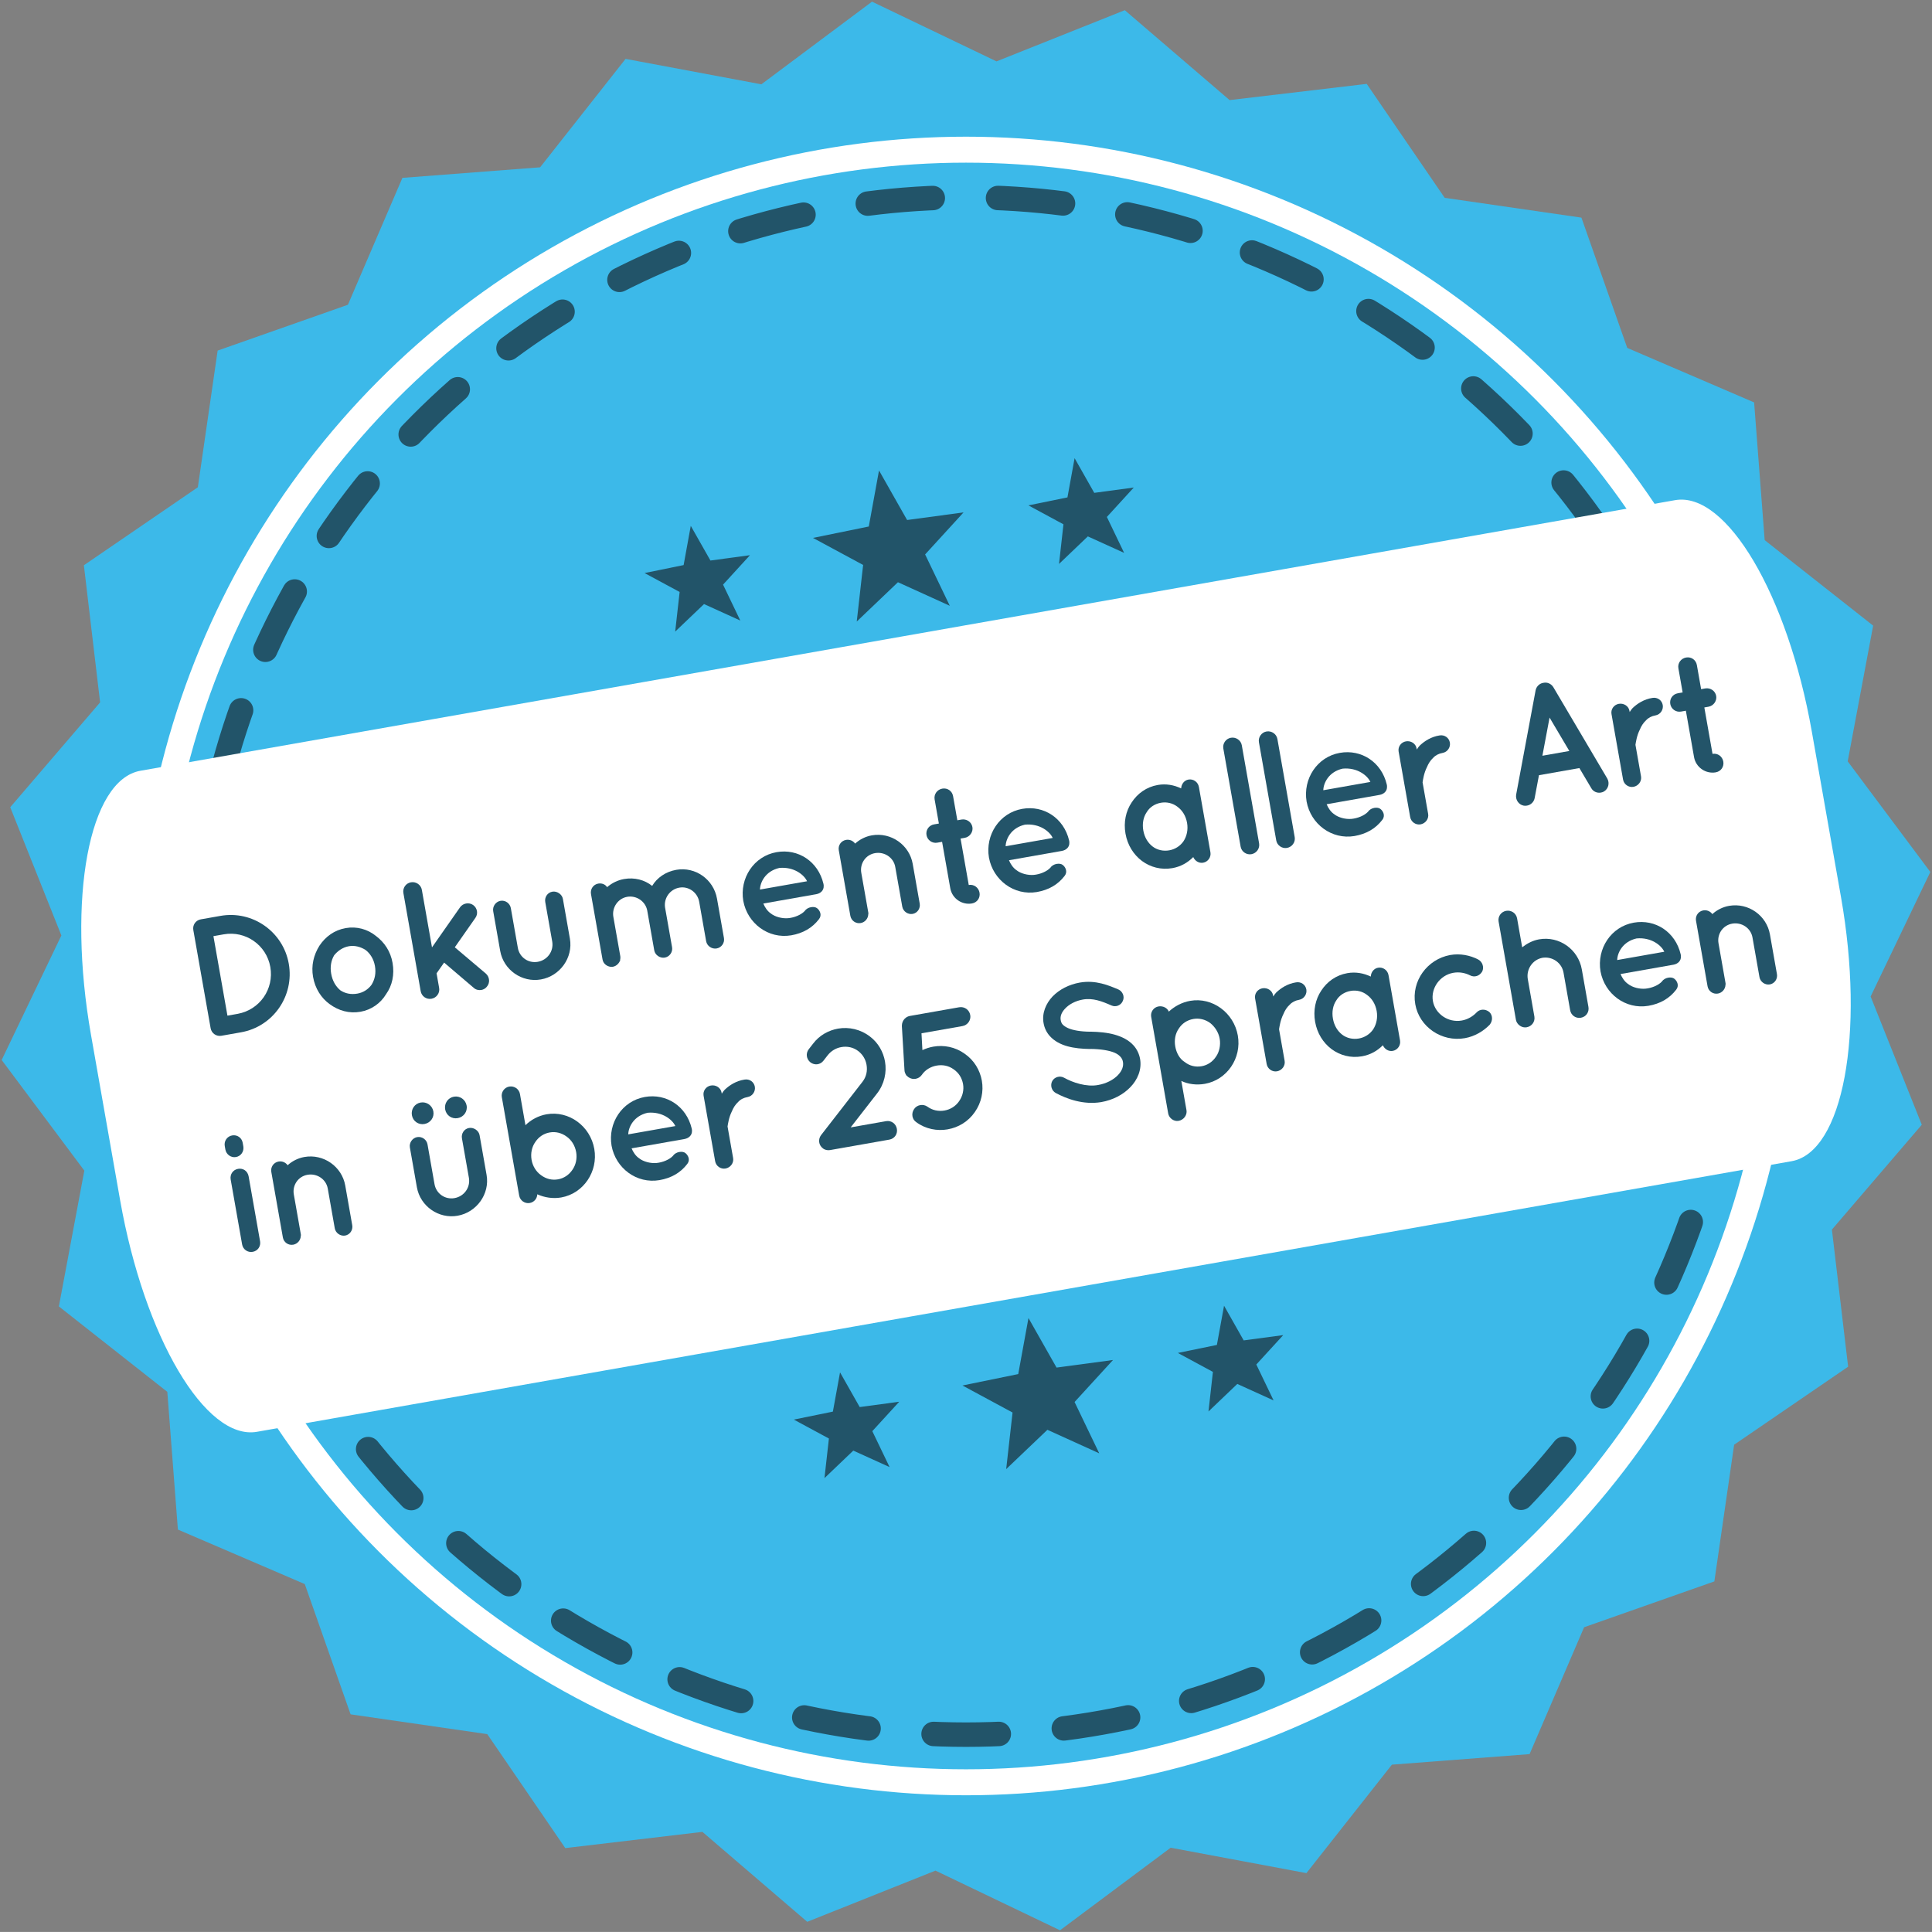 <?xml version="1.0" encoding="utf-8"?>
<!-- Generator: Adobe Illustrator 15.1.0, SVG Export Plug-In . SVG Version: 6.00 Build 0)  -->
<!DOCTYPE svg PUBLIC "-//W3C//DTD SVG 1.1//EN" "http://www.w3.org/Graphics/SVG/1.1/DTD/svg11.dtd">
<svg version="1.1" id="Ebene_1" xmlns="http://www.w3.org/2000/svg" xmlns:xlink="http://www.w3.org/1999/xlink" x="0px" y="0px"
	 width="148.713px" height="148.711px" viewBox="0 0 148.713 148.711" enable-background="new 0 0 148.713 148.711"
	 xml:space="preserve">
<rect x="0" y="0" width="148.713" height="148.711" fill="#808080" stroke="none"/>
<polygon fill="#3CB9E9" points="131.96,121.727 121.935,125.254 117.737,135.02 107.14,135.832 100.559,144.18 90.11,142.225 
	81.593,148.582 72.008,143.988 62.136,147.928 54.066,141.006 43.511,142.255 37.507,133.482 26.987,131.959 23.46,121.932 
	13.693,117.736 12.879,107.136 4.532,100.56 6.491,90.107 0.129,81.591 4.724,72.006 0.788,62.135 7.706,54.065 6.457,43.51 
	15.229,37.506 16.753,26.986 26.78,23.458 30.975,13.691 41.575,12.878 48.153,4.532 58.604,6.49 67.122,0.128 76.706,4.724 
	86.579,0.785 94.647,7.705 105.201,6.457 111.203,15.228 121.728,16.752 125.255,26.78 135.021,30.975 135.833,41.575 
	144.183,48.157 142.224,58.603 148.584,67.119 143.989,76.705 147.926,86.575 141.008,94.646 142.257,105.201 133.483,111.205 "/>
<circle fill="none" stroke="#FFFFFF" stroke-width="2" stroke-miterlimit="10" cx="74.357" cy="74.355" r="62.834"/>
<g>
	
		<circle fill="none" stroke="#225469" stroke-width="1.883" stroke-linecap="round" stroke-miterlimit="10" stroke-dasharray="5.023,5.023" cx="74.357" cy="74.355" r="59.168"/>
</g>
<polygon fill="#225469" points="71.21,42.677 73.109,46.629 69.118,44.816 65.947,47.842 66.438,43.487 62.578,41.405 
	66.874,40.527 67.661,36.213 69.823,40.027 74.168,39.442 "/>
<polygon fill="#225469" points="85.2,39.792 86.528,42.557 83.735,41.289 81.517,43.407 81.858,40.358 79.159,38.901 82.165,38.287 
	82.716,35.267 84.229,37.937 87.271,37.526 "/>
<polygon fill="#225469" points="55.656,45.001 56.984,47.766 54.191,46.497 51.972,48.616 52.314,45.566 49.614,44.11 
	52.621,43.496 53.171,40.476 54.685,43.146 57.727,42.735 "/>
<polygon fill="#225469" points="82.714,107.917 84.612,111.868 80.622,110.057 77.45,113.082 77.94,108.727 74.083,106.646 
	78.377,105.768 79.165,101.454 81.326,105.268 85.672,104.684 "/>
<polygon fill="#225469" points="96.703,105.031 98.032,107.795 95.239,106.527 93.021,108.646 93.362,105.599 90.662,104.141 
	93.668,103.525 94.22,100.506 95.731,103.176 98.774,102.768 "/>
<polygon fill="#225469" points="67.145,110.161 68.475,112.927 65.681,111.658 63.462,113.777 63.804,110.729 61.104,109.271 
	64.11,108.657 64.661,105.637 66.175,108.307 69.217,107.896 "/>
<path fill="#FFFFFF" d="M141.706,69.039c1.857,10.537,0.154,19.645-3.803,20.343L19.782,110.21
	c-3.959,0.698-8.674-7.28-10.534-17.815L7.007,79.673c-1.858-10.538-0.156-19.647,3.804-20.345L128.933,38.5
	c3.959-0.698,8.674,7.279,10.53,17.817L141.706,69.039z"/>
<g enable-background="new    ">
	<path fill="#235469" d="M16.213,79.146l-1.332-7.554c-0.07-0.396,0.184-0.758,0.58-0.828l1.511-0.266
		c2.471-0.436,4.822,1.222,5.256,3.681c0.438,2.483-1.205,4.846-3.676,5.281l-1.511,0.267C16.645,79.796,16.28,79.53,16.213,79.146z
		 M17.507,78.178l0.794-0.14c1.688-0.31,2.806-1.906,2.506-3.609c-0.296-1.677-1.895-2.808-3.584-2.51l-0.795,0.14L17.507,78.178z"
		/>
	<path fill="#235469" d="M25.377,77.293c-0.649-0.467-1.123-1.201-1.28-2.098c-0.153-0.87,0.046-1.685,0.488-2.396
		c0.47-0.704,1.147-1.206,2.03-1.361c0.846-0.149,1.679,0.087,2.31,0.596c0.685,0.512,1.139,1.211,1.292,2.082
		c0.158,0.896-0.022,1.746-0.5,2.411c-0.418,0.695-1.121,1.201-1.966,1.351C26.867,78.033,26.06,77.793,25.377,77.293z
		 M25.492,74.949c0.097,0.551,0.343,0.97,0.7,1.275c0.374,0.252,0.826,0.344,1.313,0.258c0.448-0.079,0.828-0.317,1.095-0.682
		c0.256-0.414,0.356-0.894,0.26-1.445c-0.093-0.524-0.354-0.954-0.734-1.243c-0.369-0.226-0.815-0.358-1.264-0.279
		c-0.486,0.086-0.872,0.365-1.143,0.703C25.484,73.934,25.399,74.424,25.492,74.949z"/>
	<path fill="#235469" d="M32.382,76.296l-1.331-7.554c-0.068-0.384,0.183-0.758,0.58-0.828c0.396-0.07,0.772,0.194,0.84,0.578
		l0.781,4.431l2.162-3.089c0.222-0.315,0.683-0.396,0.999-0.176c0.331,0.232,0.41,0.68,0.176,1l-1.581,2.259l2.389,2.021
		c0.298,0.265,0.338,0.719,0.073,1.017c-0.107,0.138-0.265,0.219-0.418,0.246c-0.205,0.036-0.426-0.018-0.583-0.161l-2.284-1.947
		l-0.58,0.827l0.198,1.128c0.067,0.384-0.195,0.76-0.592,0.83C32.813,76.946,32.449,76.68,32.382,76.296z"/>
	<path fill="#235469" d="M41.635,75.391c-1.46,0.258-2.875-0.733-3.133-2.193l-0.539-3.061c-0.063-0.357,0.188-0.732,0.559-0.797
		c0.384-0.068,0.734,0.201,0.798,0.558l0.54,3.061c0.128,0.73,0.806,1.204,1.536,1.075c0.742-0.131,1.229-0.81,1.114-1.542
		l-0.54-3.061c-0.063-0.357,0.162-0.728,0.546-0.795c0.359-0.063,0.748,0.198,0.812,0.556l0.539,3.061
		C44.123,73.712,43.106,75.132,41.635,75.391z"/>
	<path fill="#235469" d="M51.189,69.838c0.002,0.014,0.005,0.026,0.007,0.039l0.535,3.034c0.065,0.371-0.188,0.733-0.56,0.799
		c-0.357,0.063-0.745-0.187-0.811-0.558l-0.535-3.034c-0.002-0.013-0.004-0.024-0.006-0.038c-0.138-0.702-0.828-1.174-1.545-1.048
		c-0.704,0.125-1.189,0.817-1.061,1.546l0.535,3.034c0.004,0.026-0.002,0.067,0.002,0.093c0.003,0.013,0.007,0.039,0.007,0.039
		c-0.008,0.027-0.003,0.053-0.024,0.083c0.002,0.014,0.007,0.039,0.012,0.064c-0.075,0.251-0.3,0.476-0.568,0.523
		c-0.051,0.009-0.092,0.003-0.13,0.01c-0.321-0.023-0.609-0.236-0.668-0.569l-0.535-3.034c-0.002-0.013-0.002-0.013-0.002-0.013
		l-0.351-1.984c-0.069-0.397,0.186-0.746,0.558-0.811c0.269-0.047,0.536,0.05,0.682,0.275c0.366-0.316,0.815-0.54,1.303-0.625
		c0.806-0.143,1.582,0.063,2.165,0.528c0.377-0.634,1.048-1.095,1.854-1.237c1.473-0.259,2.875,0.734,3.137,2.219l0.535,3.034
		c0.065,0.371-0.188,0.733-0.559,0.799s-0.746-0.187-0.812-0.558l-0.535-3.034c-0.128-0.729-0.821-1.214-1.525-1.09
		C51.565,68.452,51.091,69.13,51.189,69.838z"/>
	<path fill="#235469" d="M57.213,69.345c-0.293-1.744,0.807-3.442,2.561-3.751c1.664-0.293,3.201,0.716,3.608,2.426
		c0.003,0.014,0.007,0.038,0.012,0.064c0.004,0.024,0.016,0.089,0.008,0.117c0.016,0.314-0.217,0.566-0.575,0.629l-4.071,0.718
		c0.115,0.283,0.315,0.591,0.584,0.769c0.323,0.26,0.876,0.4,1.331,0.359c0.467-0.042,0.997-0.255,1.274-0.555
		c0.22-0.329,0.751-0.383,0.953-0.208c0.198,0.149,0.395,0.512,0.147,0.832c-0.526,0.687-1.234,1.089-2.143,1.25
		C59.146,72.291,57.533,71.083,57.213,69.345z M58.498,68.472l3.624-0.639c-0.219-0.49-1.005-1.13-2.134-1.024
		C58.908,67.053,58.508,67.929,58.498,68.472z"/>
	<path fill="#235469" d="M70.254,66.492l0.539,3.059c0.065,0.371-0.174,0.731-0.546,0.796c-0.358,0.063-0.731-0.188-0.797-0.56
		l-0.54-3.059c-0.126-0.718-0.83-1.188-1.56-1.059c-0.717,0.126-1.179,0.801-1.053,1.519l0.54,3.059
		c0.007,0.039,0.014,0.077-0.004,0.134c-0.009,0.317-0.248,0.611-0.58,0.669c-0.385,0.068-0.733-0.188-0.799-0.559l-0.54-3.06
		l-0.35-1.985c-0.065-0.371,0.175-0.729,0.56-0.797c0.269-0.047,0.539,0.064,0.697,0.286c0.341-0.31,0.788-0.547,1.287-0.635
		C68.594,64.039,69.999,65.044,70.254,66.492z"/>
	<path fill="#235469" d="M74.85,63.662c0.068,0.383-0.208,0.762-0.592,0.83l-0.32,0.056l0.63,3.572
		c0.396-0.07,0.76,0.196,0.83,0.593c0.07,0.396-0.183,0.758-0.58,0.829c-0.781,0.138-1.534-0.39-1.672-1.171l-0.63-3.572
		l-0.371,0.065c-0.396,0.07-0.76-0.196-0.828-0.58c-0.069-0.397,0.184-0.758,0.58-0.828l0.371-0.065l-0.327-1.857
		c-0.069-0.396,0.196-0.761,0.593-0.831c0.397-0.07,0.759,0.183,0.828,0.58l0.328,1.857l0.32-0.057
		C74.394,63.016,74.78,63.264,74.85,63.662z"/>
	<path fill="#235469" d="M76.123,66.012c-0.295-1.744,0.806-3.442,2.56-3.751c1.664-0.293,3.202,0.716,3.609,2.426
		c0.002,0.014,0.007,0.039,0.011,0.064c0.005,0.025,0.017,0.089,0.008,0.118c0.016,0.313-0.217,0.565-0.575,0.629l-4.071,0.718
		c0.115,0.283,0.315,0.591,0.584,0.769c0.323,0.259,0.875,0.399,1.33,0.359c0.469-0.043,0.998-0.255,1.275-0.555
		c0.219-0.329,0.751-0.383,0.953-0.208c0.198,0.149,0.394,0.512,0.147,0.832c-0.526,0.687-1.233,1.089-2.144,1.25
		C78.055,68.958,76.442,67.75,76.123,66.012z M77.408,65.139l3.623-0.639c-0.219-0.49-1.004-1.13-2.135-1.024
		C77.818,63.72,77.418,64.595,77.408,65.139z"/>
	<path fill="#235469" d="M92.729,63.097l0.442,2.509c0.065,0.371-0.188,0.733-0.559,0.799c-0.333,0.059-0.633-0.14-0.764-0.433
		c-0.425,0.431-0.965,0.738-1.605,0.851c-0.87,0.153-1.689-0.072-2.341-0.551c-0.655-0.491-1.114-1.229-1.268-2.1
		c-0.156-0.883,0.023-1.733,0.474-2.406c0.446-0.686,1.137-1.19,2.007-1.344c0.641-0.113,1.255,0.003,1.802,0.264
		c0.021-0.334,0.234-0.623,0.566-0.681c0.372-0.065,0.732,0.187,0.801,0.572L92.729,63.097z M91.372,63.336
		c-0.095-0.538-0.368-0.964-0.731-1.23c-0.369-0.291-0.835-0.394-1.283-0.315c-0.461,0.081-0.865,0.338-1.098,0.735
		c-0.252,0.375-0.35,0.866-0.255,1.404c0.093,0.525,0.354,0.954,0.72,1.233c0.35,0.268,0.818,0.371,1.278,0.29
		c0.448-0.079,0.851-0.336,1.103-0.71C91.354,64.355,91.465,63.861,91.372,63.336z"/>
	<path fill="#235469" d="M94.744,56.788c0.397-0.07,0.774,0.194,0.842,0.578l1.332,7.554c0.067,0.384-0.196,0.761-0.594,0.831
		c-0.384,0.068-0.761-0.196-0.828-0.58l-1.332-7.554C94.097,57.232,94.36,56.855,94.744,56.788z"/>
	<path fill="#235469" d="M97.484,56.305c0.397-0.07,0.774,0.194,0.842,0.578l1.332,7.554c0.067,0.384-0.196,0.76-0.594,0.831
		c-0.384,0.067-0.761-0.196-0.828-0.58l-1.332-7.554C96.837,56.75,97.101,56.373,97.484,56.305z"/>
	<path fill="#235469" d="M100.574,61.701c-0.294-1.744,0.807-3.442,2.56-3.751c1.665-0.293,3.202,0.716,3.609,2.426
		c0.003,0.014,0.007,0.039,0.012,0.064c0.004,0.025,0.016,0.089,0.007,0.118c0.016,0.314-0.216,0.566-0.575,0.629l-4.07,0.718
		c0.115,0.283,0.314,0.591,0.583,0.769c0.323,0.26,0.876,0.4,1.331,0.359c0.468-0.043,0.998-0.255,1.275-0.555
		c0.218-0.329,0.751-0.383,0.953-0.208c0.197,0.149,0.395,0.511,0.146,0.832c-0.525,0.687-1.233,1.089-2.143,1.25
		C102.507,64.647,100.894,63.439,100.574,61.701z M101.859,60.828l3.624-0.639c-0.219-0.49-1.005-1.13-2.135-1.024
		C102.27,59.409,101.869,60.285,101.859,60.828z"/>
	<path fill="#235469" d="M111.601,57.156c0.063,0.359-0.175,0.731-0.559,0.799c-0.294,0.052-0.538,0.174-0.726,0.378
		c-0.216,0.197-0.37,0.449-0.48,0.718c-0.235,0.464-0.304,0.978-0.335,1.168l0.429,2.432c0.065,0.371-0.201,0.736-0.585,0.803
		c-0.371,0.065-0.732-0.188-0.798-0.56l-0.89-5.044c-0.065-0.371,0.19-0.72,0.562-0.786c0.384-0.067,0.756,0.17,0.821,0.542
		l0.016,0.09c0.062-0.104,0.146-0.223,0.224-0.303c0.373-0.356,0.883-0.683,1.525-0.784
		C111.189,56.542,111.535,56.785,111.601,57.156z"/>
	<path fill="#235469" d="M121.57,59.121l-3.111,0.549l-0.334,1.775c-0.065,0.302-0.306,0.516-0.586,0.565
		c-0.091,0.016-0.168,0.017-0.25,0.004c-0.396-0.075-0.648-0.453-0.586-0.847l1.5-8.041c0.065-0.301,0.315-0.53,0.601-0.567
		c0.291-0.065,0.593,0.067,0.758,0.328l4.159,7.043c0.193,0.349,0.085,0.79-0.262,0.996c-0.059,0.037-0.146,0.066-0.236,0.082
		c-0.281,0.05-0.579-0.069-0.732-0.333L121.57,59.121z M120.797,57.806l-1.521-2.57l-0.552,2.936L120.797,57.806z"/>
	<path fill="#235469" d="M127.987,54.268c0.063,0.359-0.175,0.731-0.559,0.799c-0.294,0.052-0.538,0.174-0.726,0.378
		c-0.216,0.197-0.37,0.449-0.48,0.719c-0.235,0.464-0.304,0.978-0.335,1.167l0.429,2.432c0.065,0.371-0.201,0.736-0.585,0.803
		c-0.371,0.065-0.732-0.188-0.798-0.56l-0.89-5.044c-0.065-0.371,0.19-0.72,0.562-0.786c0.384-0.067,0.756,0.17,0.821,0.542
		l0.016,0.09c0.062-0.104,0.146-0.223,0.224-0.303c0.373-0.356,0.883-0.683,1.525-0.784
		C127.576,53.654,127.922,53.896,127.987,54.268z"/>
	<path fill="#235469" d="M132.101,53.569c0.067,0.384-0.208,0.763-0.592,0.83l-0.32,0.057l0.63,3.572
		c0.397-0.07,0.76,0.196,0.83,0.593c0.07,0.396-0.183,0.758-0.58,0.829c-0.78,0.137-1.534-0.39-1.672-1.171l-0.63-3.572
		l-0.371,0.065c-0.396,0.07-0.761-0.196-0.828-0.58c-0.069-0.397,0.184-0.758,0.58-0.828l0.371-0.065l-0.327-1.857
		c-0.07-0.396,0.196-0.761,0.593-0.831c0.397-0.07,0.759,0.184,0.829,0.58l0.327,1.857l0.32-0.057
		C131.645,52.924,132.031,53.172,132.101,53.569z"/>
</g>
<g enable-background="new    ">
	<path fill="#235469" d="M18.729,88.236c0.068,0.383-0.17,0.756-0.567,0.826c-0.384,0.067-0.747-0.199-0.815-0.583L17.3,88.211
		c-0.067-0.385,0.186-0.746,0.569-0.813c0.396-0.07,0.746,0.186,0.813,0.569L18.729,88.236z M19.139,90.553l0.88,4.993
		c0.067,0.384-0.173,0.744-0.569,0.813c-0.384,0.068-0.746-0.186-0.813-0.57l-0.88-4.992c-0.072-0.41,0.184-0.759,0.566-0.826
		C18.72,89.9,19.066,90.143,19.139,90.553z"/>
	<path fill="#235469" d="M26.574,91.25l0.539,3.059c0.065,0.371-0.175,0.73-0.546,0.797c-0.358,0.063-0.733-0.189-0.799-0.561
		l-0.539-3.059c-0.127-0.718-0.83-1.188-1.56-1.059c-0.717,0.126-1.179,0.801-1.052,1.52l0.539,3.059
		c0.007,0.039,0.014,0.077-0.004,0.133c-0.01,0.318-0.248,0.611-0.581,0.67c-0.384,0.068-0.732-0.188-0.798-0.559l-0.54-3.06
		l-0.35-1.985c-0.065-0.371,0.176-0.729,0.56-0.797c0.269-0.048,0.539,0.063,0.697,0.285c0.341-0.311,0.788-0.547,1.287-0.635
		C24.914,88.796,26.319,89.802,26.574,91.25z"/>
	<path fill="#235469" d="M35.222,93.58c-1.46,0.257-2.876-0.734-3.133-2.194l-0.539-3.061c-0.063-0.357,0.188-0.731,0.559-0.798
		c0.385-0.067,0.735,0.201,0.798,0.559l0.539,3.061c0.129,0.73,0.807,1.204,1.537,1.076c0.742-0.132,1.229-0.811,1.113-1.543
		l-0.539-3.061c-0.063-0.357,0.162-0.728,0.546-0.795c0.358-0.063,0.749,0.197,0.812,0.555l0.539,3.061
		C37.711,91.9,36.693,93.32,35.222,93.58z M32.379,84.866c0.461-0.081,0.897,0.225,0.979,0.686c0.081,0.46-0.227,0.885-0.688,0.966
		c-0.461,0.082-0.883-0.215-0.964-0.675C31.625,85.382,31.918,84.947,32.379,84.866z M34.939,84.415
		c0.461-0.081,0.897,0.224,0.979,0.685s-0.227,0.886-0.688,0.967s-0.883-0.215-0.964-0.675
		C34.186,84.931,34.479,84.496,34.939,84.415z"/>
	<path fill="#235469" d="M39.523,89.533c-0.002-0.012-0.002-0.012-0.002-0.012l-0.894-5.07c-0.065-0.371,0.186-0.746,0.569-0.813
		c0.396-0.069,0.761,0.196,0.826,0.567l0.424,2.407c0.415-0.417,0.994-0.729,1.621-0.841c1.729-0.304,3.369,0.911,3.678,2.665
		c0.305,1.729-0.821,3.433-2.549,3.737c-0.641,0.112-1.293,0.003-1.839-0.244c-0.01,0.318-0.235,0.609-0.581,0.67
		c-0.384,0.068-0.748-0.198-0.813-0.569L39.523,89.533z M40.919,89.287c0.086,0.487,0.359,0.914,0.735,1.178
		c0.38,0.276,0.823,0.396,1.297,0.313c0.461-0.08,0.85-0.348,1.111-0.736c0.263-0.377,0.374-0.871,0.288-1.358
		c-0.09-0.512-0.364-0.939-0.74-1.202c-0.379-0.277-0.835-0.395-1.296-0.313c-0.474,0.083-0.85,0.347-1.111,0.736
		C40.939,88.28,40.829,88.775,40.919,89.287z"/>
	<path fill="#235469" d="M47.074,88.189c-0.293-1.744,0.807-3.441,2.561-3.751c1.664-0.294,3.201,0.716,3.608,2.426
		c0.003,0.014,0.007,0.038,0.012,0.064c0.004,0.024,0.016,0.089,0.008,0.117c0.016,0.313-0.217,0.565-0.575,0.63l-4.072,0.717
		c0.116,0.283,0.315,0.592,0.585,0.769c0.323,0.26,0.876,0.4,1.331,0.36c0.467-0.043,0.997-0.256,1.274-0.556
		c0.22-0.329,0.751-0.383,0.953-0.208c0.198,0.15,0.395,0.512,0.147,0.832c-0.526,0.688-1.234,1.09-2.143,1.25
		C49.007,91.137,47.395,89.928,47.074,88.189z M48.359,87.316l3.624-0.639c-0.219-0.49-1.005-1.129-2.134-1.023
		C48.77,85.897,48.369,86.773,48.359,87.316z"/>
	<path fill="#235469" d="M58.102,83.645c0.063,0.359-0.175,0.731-0.559,0.799c-0.295,0.052-0.537,0.174-0.726,0.379
		c-0.217,0.196-0.37,0.448-0.481,0.719c-0.234,0.463-0.302,0.978-0.334,1.167l0.429,2.433c0.065,0.371-0.201,0.735-0.585,0.803
		c-0.371,0.066-0.732-0.188-0.798-0.559l-0.89-5.045c-0.065-0.371,0.189-0.72,0.561-0.785c0.385-0.068,0.757,0.17,0.822,0.541
		l0.016,0.09c0.061-0.104,0.146-0.223,0.224-0.303c0.373-0.356,0.883-0.684,1.525-0.784C57.689,83.031,58.036,83.273,58.102,83.645z
		"/>
	<path fill="#235469" d="M69.036,86.893c0.069,0.396-0.183,0.758-0.58,0.828l-4.532,0.799c0,0,0,0-0.013,0.002l-0.013,0.003
		c-0.192,0.034-0.411-0.007-0.566-0.139c-0.32-0.247-0.371-0.687-0.137-1.005l3.184-4.1c0.313-0.398,0.402-0.862,0.321-1.324
		c-0.072-0.409-0.28-0.768-0.618-1.039c-0.398-0.313-0.876-0.399-1.324-0.32c-0.396,0.07-0.77,0.279-1.039,0.618l-0.334,0.429
		c-0.247,0.321-0.687,0.372-1.007,0.125c-0.309-0.249-0.372-0.688-0.126-1.008l0.334-0.428c0.481-0.64,1.191-1.029,1.921-1.158
		c0.832-0.146,1.738,0.051,2.458,0.61c0.639,0.481,1.028,1.19,1.157,1.921c0.146,0.832-0.05,1.738-0.61,2.458l-2.033,2.614
		l2.727-0.48C68.603,86.229,68.966,86.495,69.036,86.893z"/>
	<path fill="#235469" d="M74.246,81.104c0.735,0.503,1.188,1.268,1.332,2.088c0.142,0.807-0.033,1.682-0.539,2.404
		c-0.504,0.736-1.27,1.188-2.076,1.33c-0.026,0.006-0.026,0.006-0.026,0.006c-0.793,0.139-1.68-0.022-2.392-0.543
		c-0.342-0.217-0.423-0.678-0.181-1.024c0.219-0.329,0.692-0.413,1.024-0.181c0.394,0.287,0.858,0.377,1.319,0.296
		c0.436-0.077,0.854-0.322,1.126-0.728c0.273-0.391,0.374-0.87,0.297-1.306c-0.081-0.461-0.324-0.866-0.728-1.14
		c-0.396-0.286-0.856-0.363-1.306-0.284c-0.436,0.077-0.869,0.312-1.141,0.716c-0.232,0.332-0.693,0.412-1.024,0.181
		c-0.06-0.042-0.109-0.099-0.17-0.142c-0.005-0.025-0.007-0.037-0.02-0.035c-0.005-0.026-0.021-0.05-0.036-0.061
		c-0.007-0.038-0.025-0.063-0.029-0.087c-0.003-0.014-0.015-0.011-0.018-0.023c-0.025-0.075-0.039-0.151-0.038-0.218l-0.2-3.383
		c-0.001-0.225,0.083-0.425,0.229-0.569c0.024-0.018,0.037-0.02,0.047-0.034c0.012-0.016,0.023-0.018,0.034-0.033
		c0.094-0.068,0.191-0.113,0.319-0.135l3.777-0.666c0.41-0.072,0.786,0.191,0.858,0.602c0.067,0.383-0.193,0.773-0.603,0.846
		l-3.15,0.555l0.07,1.295c0.268-0.127,0.556-0.217,0.837-0.267C72.648,80.422,73.521,80.584,74.246,81.104z"/>
	<path fill="#235469" d="M80.994,83.214c0.18-0.322,0.596-0.436,0.917-0.255c0.646,0.362,1.714,0.729,2.62,0.556
		c0.641-0.112,1.183-0.407,1.517-0.756c0.335-0.351,0.445-0.699,0.389-1.02c-0.029-0.167-0.088-0.274-0.188-0.39
		c-0.1-0.114-0.237-0.222-0.452-0.316c-0.415-0.178-1.08-0.285-1.859-0.293l-0.026,0.005c-0.622-0.009-1.212-0.063-1.739-0.208
		s-1.006-0.39-1.366-0.789c-0.247-0.273-0.413-0.613-0.48-0.998c-0.136-0.768,0.183-1.51,0.694-2.049
		c0.525-0.541,1.264-0.922,2.096-1.069c1.229-0.216,2.244,0.226,2.972,0.532c0.331,0.152,0.492,0.547,0.34,0.877
		c-0.139,0.342-0.532,0.504-0.875,0.354c-0.73-0.321-1.425-0.594-2.206-0.456c-0.576,0.102-1.057,0.37-1.356,0.688
		c-0.302,0.316-0.393,0.623-0.345,0.891c0.026,0.154,0.07,0.252,0.152,0.344c0.082,0.09,0.218,0.186,0.404,0.271
		c0.373,0.172,0.985,0.275,1.699,0.281l0.026-0.004c0.676,0.013,1.307,0.072,1.861,0.227c0.57,0.162,1.089,0.414,1.468,0.836
		c0.246,0.273,0.429,0.638,0.499,1.034c0.145,0.819-0.192,1.605-0.751,2.179c-0.546,0.57-1.332,0.987-2.24,1.147
		c-1.385,0.23-2.672-0.256-3.503-0.703C80.938,83.949,80.825,83.533,80.994,83.214z"/>
	<path fill="#235469" d="M89.92,85.706l-0.861-4.892c0,0,0,0-0.003-0.013l-0.446-2.535c-0.065-0.371,0.188-0.731,0.559-0.797
		c0.358-0.063,0.696,0.128,0.797,0.4c0.419-0.391,0.995-0.717,1.648-0.831c1.703-0.301,3.355,0.912,3.665,2.666
		c0.309,1.754-0.836,3.422-2.539,3.723c-0.64,0.112-1.288,0.028-1.809-0.223l0.397,2.252c0.063,0.359-0.197,0.748-0.607,0.82
		C90.35,86.343,89.983,86.064,89.92,85.706z M90.464,80.554c0.088,0.499,0.341,0.956,0.726,1.192
		c0.383,0.302,0.838,0.407,1.311,0.324c0.436-0.077,0.84-0.334,1.109-0.751c0.242-0.347,0.361-0.868,0.273-1.368
		c-0.088-0.499-0.375-0.924-0.728-1.205c-0.394-0.287-0.86-0.389-1.296-0.313c-0.474,0.084-0.865,0.337-1.124,0.74
		C90.462,79.564,90.376,80.055,90.464,80.554z"/>
	<path fill="#235469" d="M100.554,76.161c0.063,0.358-0.175,0.731-0.559,0.799c-0.294,0.052-0.538,0.175-0.726,0.379
		c-0.217,0.196-0.37,0.448-0.48,0.718c-0.235,0.465-0.304,0.979-0.335,1.168l0.429,2.433c0.065,0.371-0.201,0.735-0.585,0.804
		c-0.371,0.064-0.732-0.189-0.798-0.561l-0.89-5.044c-0.065-0.371,0.19-0.72,0.562-0.785c0.384-0.067,0.756,0.17,0.821,0.541
		l0.016,0.09c0.062-0.103,0.146-0.223,0.224-0.303c0.373-0.356,0.883-0.684,1.525-0.784
		C100.142,75.548,100.488,75.79,100.554,76.161z"/>
	<path fill="#235469" d="M107.324,77.582l0.442,2.509c0.065,0.371-0.187,0.733-0.559,0.799c-0.332,0.059-0.632-0.14-0.763-0.433
		c-0.425,0.431-0.965,0.737-1.605,0.85c-0.87,0.154-1.689-0.072-2.342-0.551c-0.654-0.491-1.113-1.229-1.267-2.1
		c-0.156-0.883,0.023-1.734,0.473-2.406c0.446-0.687,1.137-1.191,2.007-1.344c0.641-0.113,1.256,0.002,1.803,0.263
		c0.02-0.333,0.233-0.622,0.566-0.681c0.371-0.065,0.732,0.187,0.8,0.572L107.324,77.582z M105.968,77.82
		c-0.095-0.537-0.368-0.964-0.731-1.23c-0.369-0.291-0.836-0.394-1.284-0.314c-0.46,0.081-0.864,0.338-1.098,0.734
		c-0.251,0.375-0.349,0.867-0.254,1.404c0.093,0.525,0.353,0.955,0.719,1.233c0.351,0.268,0.818,0.371,1.278,0.29
		c0.449-0.079,0.852-0.336,1.104-0.71C105.949,78.841,106.061,78.346,105.968,77.82z"/>
	<path fill="#235469" d="M108.938,77.297c-0.314-1.778,0.92-3.462,2.685-3.786c0.769-0.135,1.536,0.02,2.16,0.345
		c0.335,0.179,0.464,0.604,0.309,0.922c-0.202,0.353-0.603,0.476-0.938,0.297c-0.375-0.186-0.814-0.279-1.289-0.195
		c-1.036,0.183-1.743,1.191-1.569,2.178c0.174,0.985,1.181,1.68,2.218,1.496c0.462-0.081,0.854-0.321,1.145-0.623
		c0.243-0.268,0.675-0.291,0.985-0.029c0.255,0.246,0.274,0.664,0.025,0.973c-0.48,0.493-1.147,0.902-1.916,1.037
		C110.984,80.225,109.246,79.052,108.938,77.297z"/>
	<path fill="#235469" d="M118.106,78.242c0.07,0.396-0.196,0.761-0.593,0.831c-0.32,0.056-0.63-0.128-0.771-0.406
		c-0.021-0.048-0.046-0.11-0.057-0.174l-1.332-7.554c-0.07-0.396,0.196-0.761,0.58-0.829c0.396-0.07,0.771,0.182,0.842,0.578
		l0.393,2.228c0.371-0.289,0.805-0.524,1.304-0.612c1.55-0.273,3.015,0.775,3.285,2.312l0.511,2.894
		c0.069,0.396-0.184,0.759-0.58,0.829c-0.397,0.069-0.759-0.185-0.828-0.58l-0.511-2.895c-0.133-0.755-0.856-1.261-1.626-1.139
		c-0.753,0.147-1.246,0.867-1.126,1.625L118.106,78.242z"/>
	<path fill="#235469" d="M123.197,74.771c-0.294-1.744,0.807-3.442,2.56-3.751c1.665-0.293,3.202,0.716,3.609,2.426
		c0.003,0.014,0.007,0.039,0.012,0.064c0.004,0.025,0.016,0.089,0.007,0.118c0.016,0.314-0.217,0.566-0.575,0.629l-4.071,0.718
		c0.115,0.283,0.315,0.59,0.584,0.768c0.323,0.26,0.876,0.4,1.331,0.359c0.468-0.042,0.998-0.254,1.274-0.555
		c0.219-0.329,0.751-0.383,0.953-0.207c0.198,0.149,0.395,0.512,0.147,0.832c-0.525,0.686-1.233,1.089-2.143,1.249
		C125.13,77.717,123.517,76.51,123.197,74.771z M124.482,73.898l3.624-0.639c-0.22-0.49-1.005-1.13-2.135-1.024
		C124.893,72.479,124.492,73.354,124.482,73.898z"/>
	<path fill="#235469" d="M136.237,71.918l0.54,3.059c0.065,0.371-0.175,0.731-0.546,0.797c-0.359,0.063-0.732-0.188-0.798-0.56
		l-0.539-3.059c-0.127-0.718-0.83-1.188-1.561-1.059c-0.717,0.126-1.179,0.801-1.052,1.519l0.539,3.059
		c0.007,0.039,0.014,0.078-0.003,0.134c-0.01,0.317-0.248,0.611-0.581,0.67c-0.385,0.067-0.733-0.188-0.799-0.56l-0.539-3.059
		l-0.35-1.985c-0.065-0.371,0.174-0.729,0.559-0.797c0.269-0.047,0.539,0.063,0.697,0.285c0.341-0.31,0.788-0.547,1.287-0.635
		C134.578,69.465,135.982,70.47,136.237,71.918z"/>
</g>
</svg>
